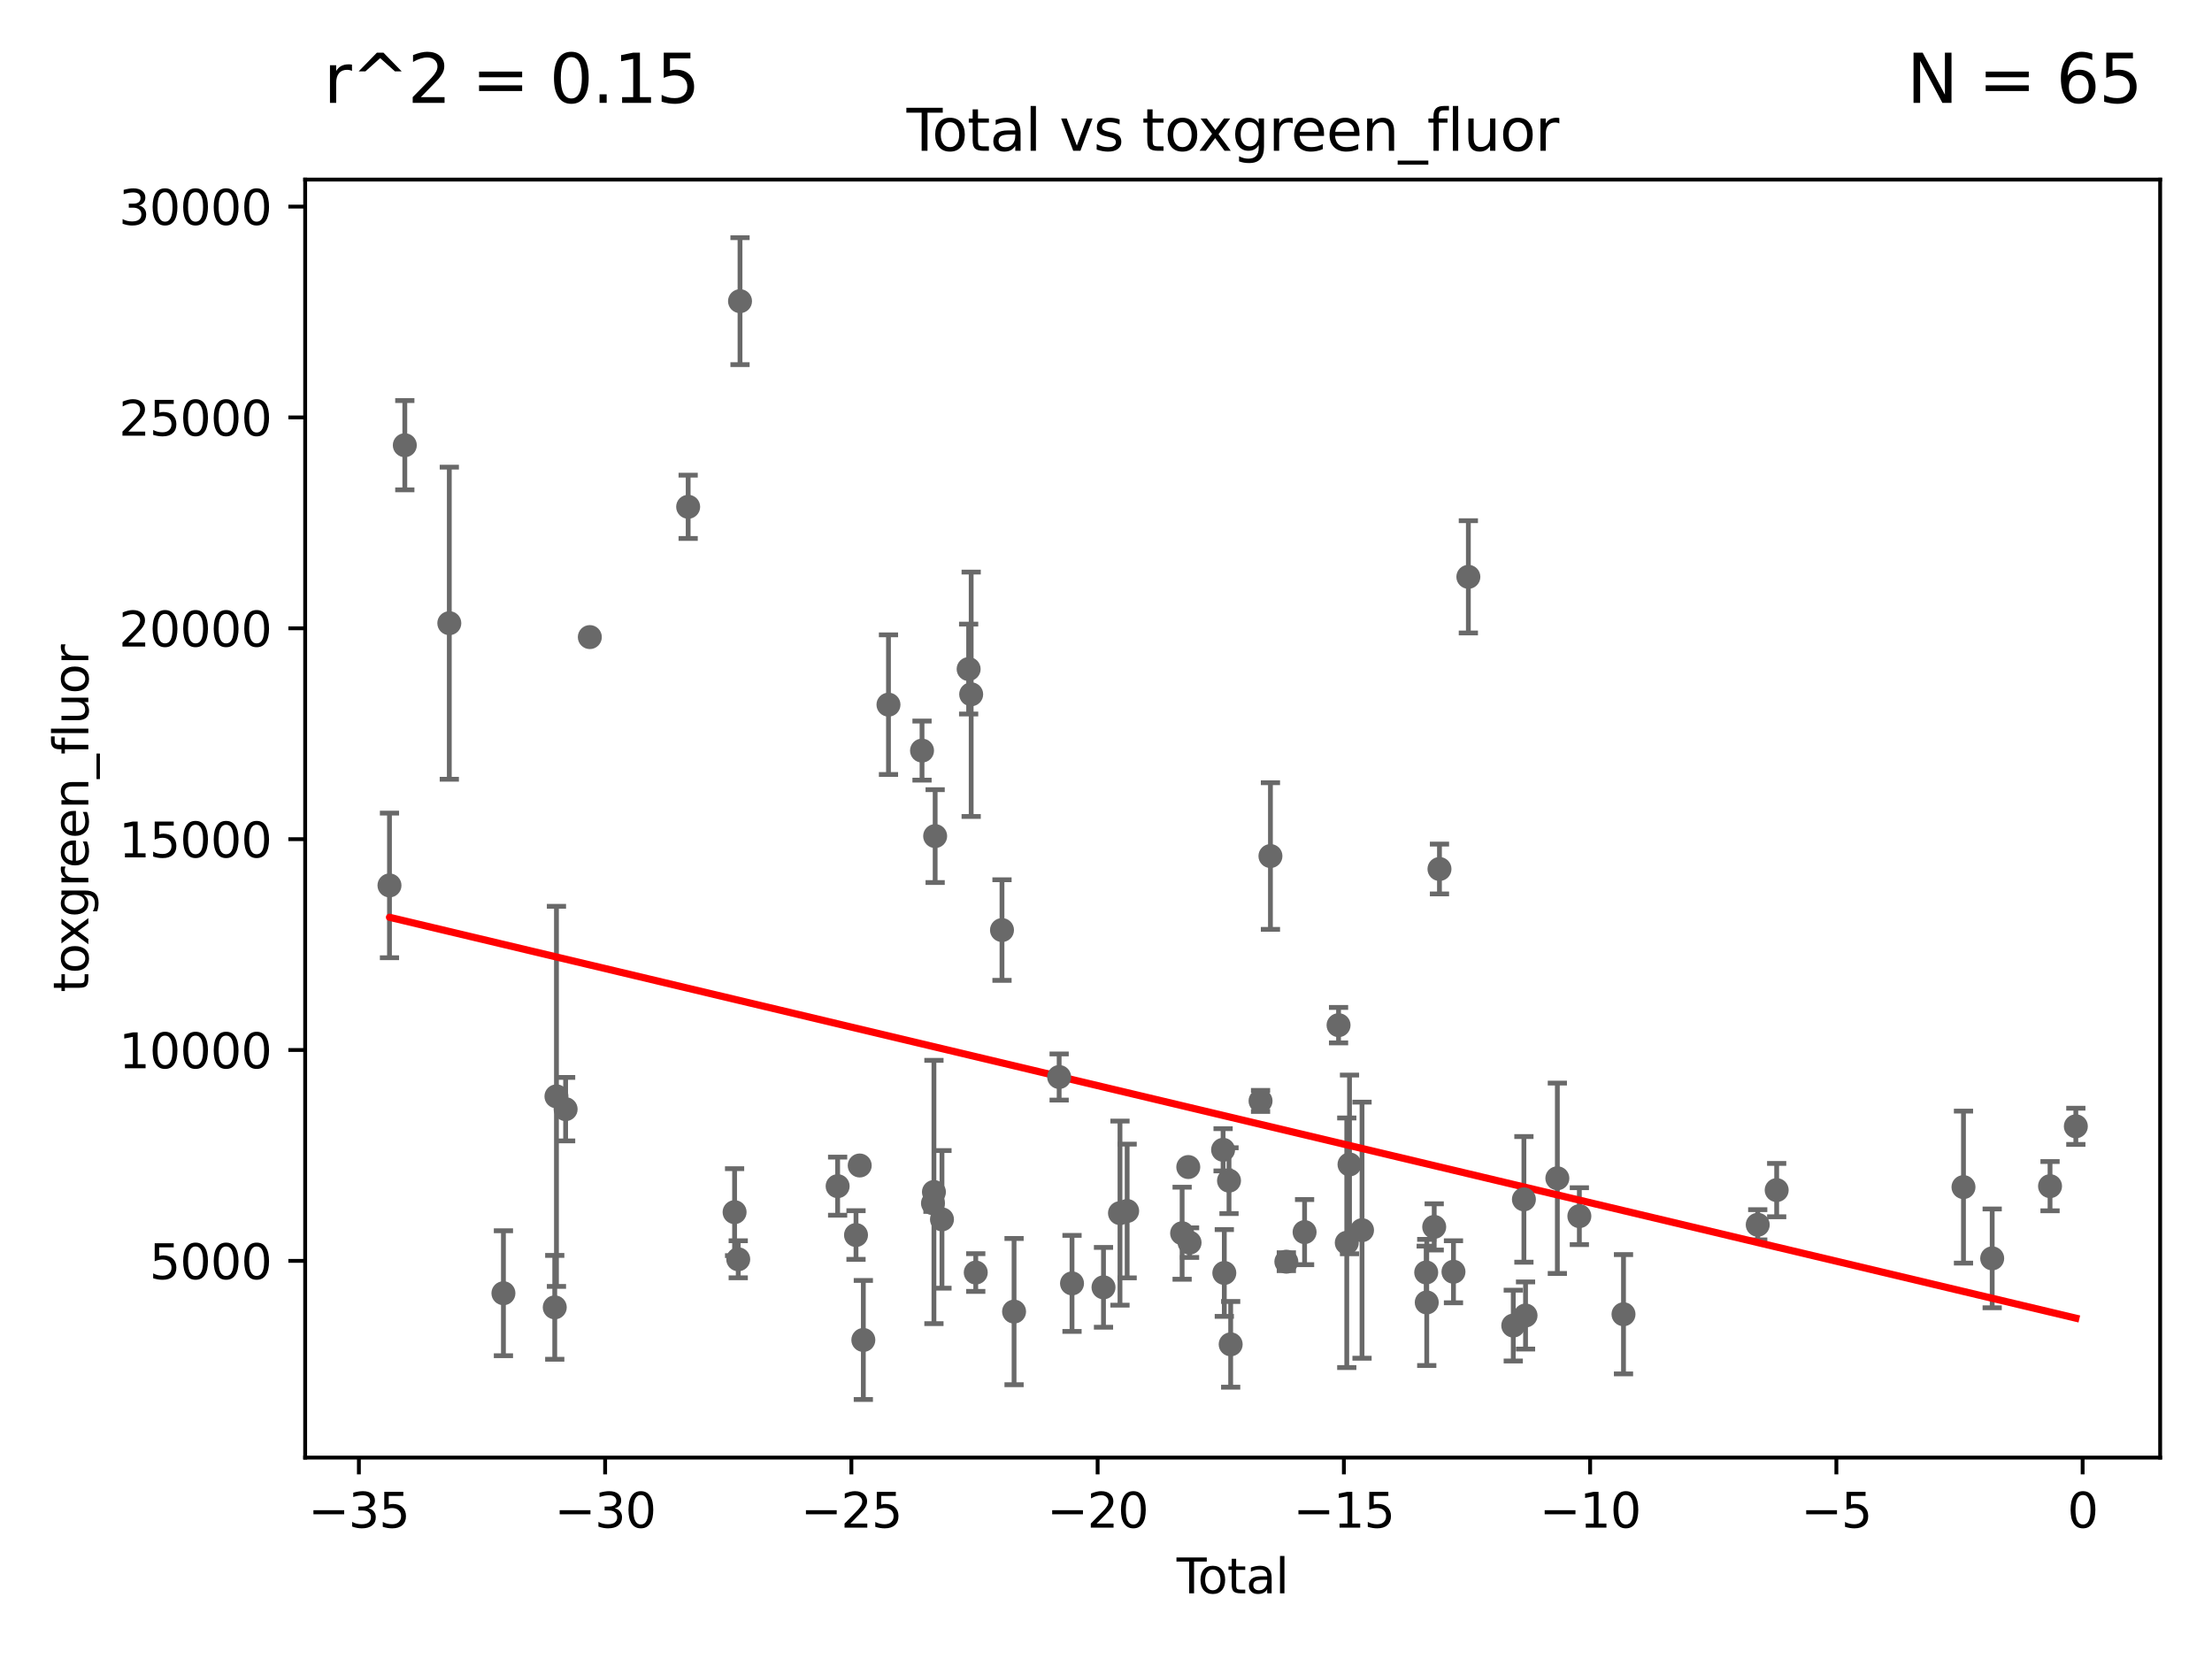 <?xml version="1.0" encoding="utf-8" standalone="no"?>
<!DOCTYPE svg PUBLIC "-//W3C//DTD SVG 1.1//EN"
  "http://www.w3.org/Graphics/SVG/1.1/DTD/svg11.dtd">
<svg xmlns:xlink="http://www.w3.org/1999/xlink" width="460.8pt" height="345.6pt" viewBox="0 0 460.8 345.6" xmlns="http://www.w3.org/2000/svg" version="1.1">
 <defs>
  <style type="text/css">*{stroke-linejoin: round; stroke-linecap: butt}</style>
 </defs>
 <g id="figure_1">
  <g id="patch_1">
   <path d="M 0 345.6 
L 460.8 345.6 
L 460.8 0 
L 0 0 
z
" style="fill: #ffffff"/>
  </g>
  <g id="axes_1">
   <g id="patch_2">
    <path d="M 63.571 303.64 
L 450 303.64 
L 450 37.411 
L 63.571 37.411 
z
" style="fill: #ffffff"/>
   </g>
   <g id="PathCollection_1">
    <defs>
     <path id="m28a365e956" d="M 0 1.118 
C 0.297 1.118 0.581 1 0.791 0.791 
C 1 0.581 1.118 0.297 1.118 0 
C 1.118 -0.297 1 -0.581 0.791 -0.791 
C 0.581 -1 0.297 -1.118 0 -1.118 
C -0.297 -1.118 -0.581 -1 -0.791 -0.791 
C -1 -0.581 -1.118 -0.297 -1.118 0 
C -1.118 0.297 -1 0.581 -0.791 0.791 
C -0.581 1 -0.297 1.118 0 1.118 
z
" style="stroke: #696969"/>
    </defs>
    <g clip-path="url(#p4dbc4bf6c1)">
     <use xlink:href="#m28a365e956" x="432.435" y="234.631" style="fill: #696969; stroke: #696969"/>
     <use xlink:href="#m28a365e956" x="117.831" y="231.057" style="fill: #696969; stroke: #696969"/>
     <use xlink:href="#m28a365e956" x="122.872" y="132.718" style="fill: #696969; stroke: #696969"/>
     <use xlink:href="#m28a365e956" x="255.047" y="265.183" style="fill: #696969; stroke: #696969"/>
     <use xlink:href="#m28a365e956" x="254.793" y="239.525" style="fill: #696969; stroke: #696969"/>
     <use xlink:href="#m28a365e956" x="247.809" y="258.864" style="fill: #696969; stroke: #696969"/>
     <use xlink:href="#m28a365e956" x="247.54" y="243.116" style="fill: #696969; stroke: #696969"/>
     <use xlink:href="#m28a365e956" x="246.258" y="256.903" style="fill: #696969; stroke: #696969"/>
     <use xlink:href="#m28a365e956" x="234.807" y="252.273" style="fill: #696969; stroke: #696969"/>
     <use xlink:href="#m28a365e956" x="233.313" y="252.716" style="fill: #696969; stroke: #696969"/>
     <use xlink:href="#m28a365e956" x="229.879" y="268.174" style="fill: #696969; stroke: #696969"/>
     <use xlink:href="#m28a365e956" x="223.321" y="267.355" style="fill: #696969; stroke: #696969"/>
     <use xlink:href="#m28a365e956" x="143.356" y="105.576" style="fill: #696969; stroke: #696969"/>
     <use xlink:href="#m28a365e956" x="220.642" y="224.362" style="fill: #696969; stroke: #696969"/>
     <use xlink:href="#m28a365e956" x="211.249" y="273.229" style="fill: #696969; stroke: #696969"/>
     <use xlink:href="#m28a365e956" x="115.565" y="272.344" style="fill: #696969; stroke: #696969"/>
     <use xlink:href="#m28a365e956" x="153.029" y="252.514" style="fill: #696969; stroke: #696969"/>
     <use xlink:href="#m28a365e956" x="154.159" y="62.736" style="fill: #696969; stroke: #696969"/>
     <use xlink:href="#m28a365e956" x="208.734" y="193.749" style="fill: #696969; stroke: #696969"/>
     <use xlink:href="#m28a365e956" x="203.268" y="265.092" style="fill: #696969; stroke: #696969"/>
     <use xlink:href="#m28a365e956" x="202.313" y="144.633" style="fill: #696969; stroke: #696969"/>
     <use xlink:href="#m28a365e956" x="201.786" y="139.378" style="fill: #696969; stroke: #696969"/>
     <use xlink:href="#m28a365e956" x="196.23" y="254.017" style="fill: #696969; stroke: #696969"/>
     <use xlink:href="#m28a365e956" x="194.81" y="174.173" style="fill: #696969; stroke: #696969"/>
     <use xlink:href="#m28a365e956" x="194.556" y="248.313" style="fill: #696969; stroke: #696969"/>
     <use xlink:href="#m28a365e956" x="194.355" y="250.659" style="fill: #696969; stroke: #696969"/>
     <use xlink:href="#m28a365e956" x="192.076" y="156.362" style="fill: #696969; stroke: #696969"/>
     <use xlink:href="#m28a365e956" x="174.494" y="247.101" style="fill: #696969; stroke: #696969"/>
     <use xlink:href="#m28a365e956" x="178.322" y="257.282" style="fill: #696969; stroke: #696969"/>
     <use xlink:href="#m28a365e956" x="179.094" y="242.794" style="fill: #696969; stroke: #696969"/>
     <use xlink:href="#m28a365e956" x="179.849" y="279.141" style="fill: #696969; stroke: #696969"/>
     <use xlink:href="#m28a365e956" x="153.787" y="262.332" style="fill: #696969; stroke: #696969"/>
     <use xlink:href="#m28a365e956" x="256.026" y="245.953" style="fill: #696969; stroke: #696969"/>
     <use xlink:href="#m28a365e956" x="115.919" y="228.391" style="fill: #696969; stroke: #696969"/>
     <use xlink:href="#m28a365e956" x="262.596" y="229.342" style="fill: #696969; stroke: #696969"/>
     <use xlink:href="#m28a365e956" x="298.772" y="255.588" style="fill: #696969; stroke: #696969"/>
     <use xlink:href="#m28a365e956" x="299.868" y="181.028" style="fill: #696969; stroke: #696969"/>
     <use xlink:href="#m28a365e956" x="302.786" y="264.932" style="fill: #696969; stroke: #696969"/>
     <use xlink:href="#m28a365e956" x="305.886" y="120.165" style="fill: #696969; stroke: #696969"/>
     <use xlink:href="#m28a365e956" x="315.241" y="276.143" style="fill: #696969; stroke: #696969"/>
     <use xlink:href="#m28a365e956" x="317.459" y="249.85" style="fill: #696969; stroke: #696969"/>
     <use xlink:href="#m28a365e956" x="317.799" y="274.045" style="fill: #696969; stroke: #696969"/>
     <use xlink:href="#m28a365e956" x="324.424" y="245.455" style="fill: #696969; stroke: #696969"/>
     <use xlink:href="#m28a365e956" x="329.01" y="253.346" style="fill: #696969; stroke: #696969"/>
     <use xlink:href="#m28a365e956" x="338.205" y="273.781" style="fill: #696969; stroke: #696969"/>
     <use xlink:href="#m28a365e956" x="366.167" y="255.141" style="fill: #696969; stroke: #696969"/>
     <use xlink:href="#m28a365e956" x="370.114" y="247.918" style="fill: #696969; stroke: #696969"/>
     <use xlink:href="#m28a365e956" x="409.03" y="247.296" style="fill: #696969; stroke: #696969"/>
     <use xlink:href="#m28a365e956" x="415.01" y="262.14" style="fill: #696969; stroke: #696969"/>
     <use xlink:href="#m28a365e956" x="427.061" y="247.099" style="fill: #696969; stroke: #696969"/>
     <use xlink:href="#m28a365e956" x="297.219" y="271.32" style="fill: #696969; stroke: #696969"/>
     <use xlink:href="#m28a365e956" x="256.371" y="280.048" style="fill: #696969; stroke: #696969"/>
     <use xlink:href="#m28a365e956" x="185.087" y="146.793" style="fill: #696969; stroke: #696969"/>
     <use xlink:href="#m28a365e956" x="283.735" y="256.269" style="fill: #696969; stroke: #696969"/>
     <use xlink:href="#m28a365e956" x="281.128" y="242.573" style="fill: #696969; stroke: #696969"/>
     <use xlink:href="#m28a365e956" x="81.136" y="184.448" style="fill: #696969; stroke: #696969"/>
     <use xlink:href="#m28a365e956" x="84.33" y="92.748" style="fill: #696969; stroke: #696969"/>
     <use xlink:href="#m28a365e956" x="280.558" y="258.89" style="fill: #696969; stroke: #696969"/>
     <use xlink:href="#m28a365e956" x="93.6" y="129.82" style="fill: #696969; stroke: #696969"/>
     <use xlink:href="#m28a365e956" x="278.845" y="213.561" style="fill: #696969; stroke: #696969"/>
     <use xlink:href="#m28a365e956" x="297.106" y="265.077" style="fill: #696969; stroke: #696969"/>
     <use xlink:href="#m28a365e956" x="264.656" y="178.33" style="fill: #696969; stroke: #696969"/>
     <use xlink:href="#m28a365e956" x="271.769" y="256.672" style="fill: #696969; stroke: #696969"/>
     <use xlink:href="#m28a365e956" x="267.97" y="262.832" style="fill: #696969; stroke: #696969"/>
     <use xlink:href="#m28a365e956" x="104.874" y="269.404" style="fill: #696969; stroke: #696969"/>
    </g>
   </g>
   <g id="matplotlib.axis_1">
    <g id="xtick_1">
     <g id="line2d_1">
      <defs>
       <path id="md55596509a" d="M 0 0 
L 0 3.5 
" style="stroke: #000000; stroke-width: 0.8"/>
      </defs>
      <g>
       <use xlink:href="#md55596509a" x="74.761" y="303.64" style="stroke: #000000; stroke-width: 0.8"/>
      </g>
     </g>
     <g id="text_1">
      <!-- −35 -->
      <g transform="translate(64.208 318.238)scale(0.1 -0.1)">
       <defs>
        <path id="DejaVuSans-2212" d="M 678 2272 
L 4684 2272 
L 4684 1741 
L 678 1741 
L 678 2272 
z
" transform="scale(0.016)"/>
        <path id="DejaVuSans-33" d="M 2597 2516 
Q 3050 2419 3304 2112 
Q 3559 1806 3559 1356 
Q 3559 666 3084 287 
Q 2609 -91 1734 -91 
Q 1441 -91 1130 -33 
Q 819 25 488 141 
L 488 750 
Q 750 597 1062 519 
Q 1375 441 1716 441 
Q 2309 441 2620 675 
Q 2931 909 2931 1356 
Q 2931 1769 2642 2001 
Q 2353 2234 1838 2234 
L 1294 2234 
L 1294 2753 
L 1863 2753 
Q 2328 2753 2575 2939 
Q 2822 3125 2822 3475 
Q 2822 3834 2567 4026 
Q 2313 4219 1838 4219 
Q 1578 4219 1281 4162 
Q 984 4106 628 3988 
L 628 4550 
Q 988 4650 1302 4700 
Q 1616 4750 1894 4750 
Q 2613 4750 3031 4423 
Q 3450 4097 3450 3541 
Q 3450 3153 3228 2886 
Q 3006 2619 2597 2516 
z
" transform="scale(0.016)"/>
        <path id="DejaVuSans-35" d="M 691 4666 
L 3169 4666 
L 3169 4134 
L 1269 4134 
L 1269 2991 
Q 1406 3038 1543 3061 
Q 1681 3084 1819 3084 
Q 2600 3084 3056 2656 
Q 3513 2228 3513 1497 
Q 3513 744 3044 326 
Q 2575 -91 1722 -91 
Q 1428 -91 1123 -41 
Q 819 9 494 109 
L 494 744 
Q 775 591 1075 516 
Q 1375 441 1709 441 
Q 2250 441 2565 725 
Q 2881 1009 2881 1497 
Q 2881 1984 2565 2268 
Q 2250 2553 1709 2553 
Q 1456 2553 1204 2497 
Q 953 2441 691 2322 
L 691 4666 
z
" transform="scale(0.016)"/>
       </defs>
       <use xlink:href="#DejaVuSans-2212"/>
       <use xlink:href="#DejaVuSans-33" x="83.789"/>
       <use xlink:href="#DejaVuSans-35" x="147.412"/>
      </g>
     </g>
    </g>
    <g id="xtick_2">
     <g id="line2d_2">
      <g>
       <use xlink:href="#md55596509a" x="126.059" y="303.64" style="stroke: #000000; stroke-width: 0.8"/>
      </g>
     </g>
     <g id="text_2">
      <!-- −30 -->
      <g transform="translate(115.507 318.238)scale(0.1 -0.1)">
       <defs>
        <path id="DejaVuSans-30" d="M 2034 4250 
Q 1547 4250 1301 3770 
Q 1056 3291 1056 2328 
Q 1056 1369 1301 889 
Q 1547 409 2034 409 
Q 2525 409 2770 889 
Q 3016 1369 3016 2328 
Q 3016 3291 2770 3770 
Q 2525 4250 2034 4250 
z
M 2034 4750 
Q 2819 4750 3233 4129 
Q 3647 3509 3647 2328 
Q 3647 1150 3233 529 
Q 2819 -91 2034 -91 
Q 1250 -91 836 529 
Q 422 1150 422 2328 
Q 422 3509 836 4129 
Q 1250 4750 2034 4750 
z
" transform="scale(0.016)"/>
       </defs>
       <use xlink:href="#DejaVuSans-2212"/>
       <use xlink:href="#DejaVuSans-33" x="83.789"/>
       <use xlink:href="#DejaVuSans-30" x="147.412"/>
      </g>
     </g>
    </g>
    <g id="xtick_3">
     <g id="line2d_3">
      <g>
       <use xlink:href="#md55596509a" x="177.358" y="303.64" style="stroke: #000000; stroke-width: 0.8"/>
      </g>
     </g>
     <g id="text_3">
      <!-- −25 -->
      <g transform="translate(166.806 318.238)scale(0.1 -0.1)">
       <defs>
        <path id="DejaVuSans-32" d="M 1228 531 
L 3431 531 
L 3431 0 
L 469 0 
L 469 531 
Q 828 903 1448 1529 
Q 2069 2156 2228 2338 
Q 2531 2678 2651 2914 
Q 2772 3150 2772 3378 
Q 2772 3750 2511 3984 
Q 2250 4219 1831 4219 
Q 1534 4219 1204 4116 
Q 875 4013 500 3803 
L 500 4441 
Q 881 4594 1212 4672 
Q 1544 4750 1819 4750 
Q 2544 4750 2975 4387 
Q 3406 4025 3406 3419 
Q 3406 3131 3298 2873 
Q 3191 2616 2906 2266 
Q 2828 2175 2409 1742 
Q 1991 1309 1228 531 
z
" transform="scale(0.016)"/>
       </defs>
       <use xlink:href="#DejaVuSans-2212"/>
       <use xlink:href="#DejaVuSans-32" x="83.789"/>
       <use xlink:href="#DejaVuSans-35" x="147.412"/>
      </g>
     </g>
    </g>
    <g id="xtick_4">
     <g id="line2d_4">
      <g>
       <use xlink:href="#md55596509a" x="228.656" y="303.64" style="stroke: #000000; stroke-width: 0.8"/>
      </g>
     </g>
     <g id="text_4">
      <!-- −20 -->
      <g transform="translate(218.104 318.238)scale(0.1 -0.1)">
       <use xlink:href="#DejaVuSans-2212"/>
       <use xlink:href="#DejaVuSans-32" x="83.789"/>
       <use xlink:href="#DejaVuSans-30" x="147.412"/>
      </g>
     </g>
    </g>
    <g id="xtick_5">
     <g id="line2d_5">
      <g>
       <use xlink:href="#md55596509a" x="279.955" y="303.64" style="stroke: #000000; stroke-width: 0.8"/>
      </g>
     </g>
     <g id="text_5">
      <!-- −15 -->
      <g transform="translate(269.403 318.238)scale(0.1 -0.1)">
       <defs>
        <path id="DejaVuSans-31" d="M 794 531 
L 1825 531 
L 1825 4091 
L 703 3866 
L 703 4441 
L 1819 4666 
L 2450 4666 
L 2450 531 
L 3481 531 
L 3481 0 
L 794 0 
L 794 531 
z
" transform="scale(0.016)"/>
       </defs>
       <use xlink:href="#DejaVuSans-2212"/>
       <use xlink:href="#DejaVuSans-31" x="83.789"/>
       <use xlink:href="#DejaVuSans-35" x="147.412"/>
      </g>
     </g>
    </g>
    <g id="xtick_6">
     <g id="line2d_6">
      <g>
       <use xlink:href="#md55596509a" x="331.253" y="303.64" style="stroke: #000000; stroke-width: 0.8"/>
      </g>
     </g>
     <g id="text_6">
      <!-- −10 -->
      <g transform="translate(320.701 318.238)scale(0.1 -0.1)">
       <use xlink:href="#DejaVuSans-2212"/>
       <use xlink:href="#DejaVuSans-31" x="83.789"/>
       <use xlink:href="#DejaVuSans-30" x="147.412"/>
      </g>
     </g>
    </g>
    <g id="xtick_7">
     <g id="line2d_7">
      <g>
       <use xlink:href="#md55596509a" x="382.552" y="303.64" style="stroke: #000000; stroke-width: 0.8"/>
      </g>
     </g>
     <g id="text_7">
      <!-- −5 -->
      <g transform="translate(375.181 318.238)scale(0.1 -0.1)">
       <use xlink:href="#DejaVuSans-2212"/>
       <use xlink:href="#DejaVuSans-35" x="83.789"/>
      </g>
     </g>
    </g>
    <g id="xtick_8">
     <g id="line2d_8">
      <g>
       <use xlink:href="#md55596509a" x="433.851" y="303.64" style="stroke: #000000; stroke-width: 0.8"/>
      </g>
     </g>
     <g id="text_8">
      <!-- 0 -->
      <g transform="translate(430.669 318.238)scale(0.1 -0.1)">
       <use xlink:href="#DejaVuSans-30"/>
      </g>
     </g>
    </g>
    <g id="text_9">
     <!-- Total -->
     <g transform="translate(245.109 331.917)scale(0.1 -0.1)">
      <defs>
       <path id="DejaVuSans-54" d="M -19 4666 
L 3928 4666 
L 3928 4134 
L 2272 4134 
L 2272 0 
L 1638 0 
L 1638 4134 
L -19 4134 
L -19 4666 
z
" transform="scale(0.016)"/>
       <path id="DejaVuSans-6f" d="M 1959 3097 
Q 1497 3097 1228 2736 
Q 959 2375 959 1747 
Q 959 1119 1226 758 
Q 1494 397 1959 397 
Q 2419 397 2687 759 
Q 2956 1122 2956 1747 
Q 2956 2369 2687 2733 
Q 2419 3097 1959 3097 
z
M 1959 3584 
Q 2709 3584 3137 3096 
Q 3566 2609 3566 1747 
Q 3566 888 3137 398 
Q 2709 -91 1959 -91 
Q 1206 -91 779 398 
Q 353 888 353 1747 
Q 353 2609 779 3096 
Q 1206 3584 1959 3584 
z
" transform="scale(0.016)"/>
       <path id="DejaVuSans-74" d="M 1172 4494 
L 1172 3500 
L 2356 3500 
L 2356 3053 
L 1172 3053 
L 1172 1153 
Q 1172 725 1289 603 
Q 1406 481 1766 481 
L 2356 481 
L 2356 0 
L 1766 0 
Q 1100 0 847 248 
Q 594 497 594 1153 
L 594 3053 
L 172 3053 
L 172 3500 
L 594 3500 
L 594 4494 
L 1172 4494 
z
" transform="scale(0.016)"/>
       <path id="DejaVuSans-61" d="M 2194 1759 
Q 1497 1759 1228 1600 
Q 959 1441 959 1056 
Q 959 750 1161 570 
Q 1363 391 1709 391 
Q 2188 391 2477 730 
Q 2766 1069 2766 1631 
L 2766 1759 
L 2194 1759 
z
M 3341 1997 
L 3341 0 
L 2766 0 
L 2766 531 
Q 2569 213 2275 61 
Q 1981 -91 1556 -91 
Q 1019 -91 701 211 
Q 384 513 384 1019 
Q 384 1609 779 1909 
Q 1175 2209 1959 2209 
L 2766 2209 
L 2766 2266 
Q 2766 2663 2505 2880 
Q 2244 3097 1772 3097 
Q 1472 3097 1187 3025 
Q 903 2953 641 2809 
L 641 3341 
Q 956 3463 1253 3523 
Q 1550 3584 1831 3584 
Q 2591 3584 2966 3190 
Q 3341 2797 3341 1997 
z
" transform="scale(0.016)"/>
       <path id="DejaVuSans-6c" d="M 603 4863 
L 1178 4863 
L 1178 0 
L 603 0 
L 603 4863 
z
" transform="scale(0.016)"/>
      </defs>
      <use xlink:href="#DejaVuSans-54"/>
      <use xlink:href="#DejaVuSans-6f" x="44.084"/>
      <use xlink:href="#DejaVuSans-74" x="105.266"/>
      <use xlink:href="#DejaVuSans-61" x="144.475"/>
      <use xlink:href="#DejaVuSans-6c" x="205.754"/>
     </g>
    </g>
   </g>
   <g id="matplotlib.axis_2">
    <g id="ytick_1">
     <g id="line2d_9">
      <defs>
       <path id="m2ae1790c5b" d="M 0 0 
L -3.5 0 
" style="stroke: #000000; stroke-width: 0.8"/>
      </defs>
      <g>
       <use xlink:href="#m2ae1790c5b" x="63.571" y="262.661" style="stroke: #000000; stroke-width: 0.8"/>
      </g>
     </g>
     <g id="text_10">
      <!-- 5000 -->
      <g transform="translate(31.121 266.46)scale(0.1 -0.1)">
       <use xlink:href="#DejaVuSans-35"/>
       <use xlink:href="#DejaVuSans-30" x="63.623"/>
       <use xlink:href="#DejaVuSans-30" x="127.246"/>
       <use xlink:href="#DejaVuSans-30" x="190.869"/>
      </g>
     </g>
    </g>
    <g id="ytick_2">
     <g id="line2d_10">
      <g>
       <use xlink:href="#m2ae1790c5b" x="63.571" y="218.736" style="stroke: #000000; stroke-width: 0.8"/>
      </g>
     </g>
     <g id="text_11">
      <!-- 10000 -->
      <g transform="translate(24.759 222.535)scale(0.1 -0.1)">
       <use xlink:href="#DejaVuSans-31"/>
       <use xlink:href="#DejaVuSans-30" x="63.623"/>
       <use xlink:href="#DejaVuSans-30" x="127.246"/>
       <use xlink:href="#DejaVuSans-30" x="190.869"/>
       <use xlink:href="#DejaVuSans-30" x="254.492"/>
      </g>
     </g>
    </g>
    <g id="ytick_3">
     <g id="line2d_11">
      <g>
       <use xlink:href="#m2ae1790c5b" x="63.571" y="174.811" style="stroke: #000000; stroke-width: 0.8"/>
      </g>
     </g>
     <g id="text_12">
      <!-- 15000 -->
      <g transform="translate(24.759 178.61)scale(0.1 -0.1)">
       <use xlink:href="#DejaVuSans-31"/>
       <use xlink:href="#DejaVuSans-35" x="63.623"/>
       <use xlink:href="#DejaVuSans-30" x="127.246"/>
       <use xlink:href="#DejaVuSans-30" x="190.869"/>
       <use xlink:href="#DejaVuSans-30" x="254.492"/>
      </g>
     </g>
    </g>
    <g id="ytick_4">
     <g id="line2d_12">
      <g>
       <use xlink:href="#m2ae1790c5b" x="63.571" y="130.886" style="stroke: #000000; stroke-width: 0.8"/>
      </g>
     </g>
     <g id="text_13">
      <!-- 20000 -->
      <g transform="translate(24.759 134.685)scale(0.1 -0.1)">
       <use xlink:href="#DejaVuSans-32"/>
       <use xlink:href="#DejaVuSans-30" x="63.623"/>
       <use xlink:href="#DejaVuSans-30" x="127.246"/>
       <use xlink:href="#DejaVuSans-30" x="190.869"/>
       <use xlink:href="#DejaVuSans-30" x="254.492"/>
      </g>
     </g>
    </g>
    <g id="ytick_5">
     <g id="line2d_13">
      <g>
       <use xlink:href="#m2ae1790c5b" x="63.571" y="86.961" style="stroke: #000000; stroke-width: 0.8"/>
      </g>
     </g>
     <g id="text_14">
      <!-- 25000 -->
      <g transform="translate(24.759 90.76)scale(0.1 -0.1)">
       <use xlink:href="#DejaVuSans-32"/>
       <use xlink:href="#DejaVuSans-35" x="63.623"/>
       <use xlink:href="#DejaVuSans-30" x="127.246"/>
       <use xlink:href="#DejaVuSans-30" x="190.869"/>
       <use xlink:href="#DejaVuSans-30" x="254.492"/>
      </g>
     </g>
    </g>
    <g id="ytick_6">
     <g id="line2d_14">
      <g>
       <use xlink:href="#m2ae1790c5b" x="63.571" y="43.036" style="stroke: #000000; stroke-width: 0.8"/>
      </g>
     </g>
     <g id="text_15">
      <!-- 30000 -->
      <g transform="translate(24.759 46.835)scale(0.1 -0.1)">
       <use xlink:href="#DejaVuSans-33"/>
       <use xlink:href="#DejaVuSans-30" x="63.623"/>
       <use xlink:href="#DejaVuSans-30" x="127.246"/>
       <use xlink:href="#DejaVuSans-30" x="190.869"/>
       <use xlink:href="#DejaVuSans-30" x="254.492"/>
      </g>
     </g>
    </g>
    <g id="text_16">
     <!-- toxgreen_fluor -->
     <g transform="translate(18.401 206.72)rotate(-90)scale(0.1 -0.1)">
      <defs>
       <path id="DejaVuSans-78" d="M 3513 3500 
L 2247 1797 
L 3578 0 
L 2900 0 
L 1881 1375 
L 863 0 
L 184 0 
L 1544 1831 
L 300 3500 
L 978 3500 
L 1906 2253 
L 2834 3500 
L 3513 3500 
z
" transform="scale(0.016)"/>
       <path id="DejaVuSans-67" d="M 2906 1791 
Q 2906 2416 2648 2759 
Q 2391 3103 1925 3103 
Q 1463 3103 1205 2759 
Q 947 2416 947 1791 
Q 947 1169 1205 825 
Q 1463 481 1925 481 
Q 2391 481 2648 825 
Q 2906 1169 2906 1791 
z
M 3481 434 
Q 3481 -459 3084 -895 
Q 2688 -1331 1869 -1331 
Q 1566 -1331 1297 -1286 
Q 1028 -1241 775 -1147 
L 775 -588 
Q 1028 -725 1275 -790 
Q 1522 -856 1778 -856 
Q 2344 -856 2625 -561 
Q 2906 -266 2906 331 
L 2906 616 
Q 2728 306 2450 153 
Q 2172 0 1784 0 
Q 1141 0 747 490 
Q 353 981 353 1791 
Q 353 2603 747 3093 
Q 1141 3584 1784 3584 
Q 2172 3584 2450 3431 
Q 2728 3278 2906 2969 
L 2906 3500 
L 3481 3500 
L 3481 434 
z
" transform="scale(0.016)"/>
       <path id="DejaVuSans-72" d="M 2631 2963 
Q 2534 3019 2420 3045 
Q 2306 3072 2169 3072 
Q 1681 3072 1420 2755 
Q 1159 2438 1159 1844 
L 1159 0 
L 581 0 
L 581 3500 
L 1159 3500 
L 1159 2956 
Q 1341 3275 1631 3429 
Q 1922 3584 2338 3584 
Q 2397 3584 2469 3576 
Q 2541 3569 2628 3553 
L 2631 2963 
z
" transform="scale(0.016)"/>
       <path id="DejaVuSans-65" d="M 3597 1894 
L 3597 1613 
L 953 1613 
Q 991 1019 1311 708 
Q 1631 397 2203 397 
Q 2534 397 2845 478 
Q 3156 559 3463 722 
L 3463 178 
Q 3153 47 2828 -22 
Q 2503 -91 2169 -91 
Q 1331 -91 842 396 
Q 353 884 353 1716 
Q 353 2575 817 3079 
Q 1281 3584 2069 3584 
Q 2775 3584 3186 3129 
Q 3597 2675 3597 1894 
z
M 3022 2063 
Q 3016 2534 2758 2815 
Q 2500 3097 2075 3097 
Q 1594 3097 1305 2825 
Q 1016 2553 972 2059 
L 3022 2063 
z
" transform="scale(0.016)"/>
       <path id="DejaVuSans-6e" d="M 3513 2113 
L 3513 0 
L 2938 0 
L 2938 2094 
Q 2938 2591 2744 2837 
Q 2550 3084 2163 3084 
Q 1697 3084 1428 2787 
Q 1159 2491 1159 1978 
L 1159 0 
L 581 0 
L 581 3500 
L 1159 3500 
L 1159 2956 
Q 1366 3272 1645 3428 
Q 1925 3584 2291 3584 
Q 2894 3584 3203 3211 
Q 3513 2838 3513 2113 
z
" transform="scale(0.016)"/>
       <path id="DejaVuSans-5f" d="M 3263 -1063 
L 3263 -1509 
L -63 -1509 
L -63 -1063 
L 3263 -1063 
z
" transform="scale(0.016)"/>
       <path id="DejaVuSans-66" d="M 2375 4863 
L 2375 4384 
L 1825 4384 
Q 1516 4384 1395 4259 
Q 1275 4134 1275 3809 
L 1275 3500 
L 2222 3500 
L 2222 3053 
L 1275 3053 
L 1275 0 
L 697 0 
L 697 3053 
L 147 3053 
L 147 3500 
L 697 3500 
L 697 3744 
Q 697 4328 969 4595 
Q 1241 4863 1831 4863 
L 2375 4863 
z
" transform="scale(0.016)"/>
       <path id="DejaVuSans-75" d="M 544 1381 
L 544 3500 
L 1119 3500 
L 1119 1403 
Q 1119 906 1312 657 
Q 1506 409 1894 409 
Q 2359 409 2629 706 
Q 2900 1003 2900 1516 
L 2900 3500 
L 3475 3500 
L 3475 0 
L 2900 0 
L 2900 538 
Q 2691 219 2414 64 
Q 2138 -91 1772 -91 
Q 1169 -91 856 284 
Q 544 659 544 1381 
z
M 1991 3584 
L 1991 3584 
z
" transform="scale(0.016)"/>
      </defs>
      <use xlink:href="#DejaVuSans-74"/>
      <use xlink:href="#DejaVuSans-6f" x="39.209"/>
      <use xlink:href="#DejaVuSans-78" x="97.266"/>
      <use xlink:href="#DejaVuSans-67" x="156.445"/>
      <use xlink:href="#DejaVuSans-72" x="219.922"/>
      <use xlink:href="#DejaVuSans-65" x="258.785"/>
      <use xlink:href="#DejaVuSans-65" x="320.309"/>
      <use xlink:href="#DejaVuSans-6e" x="381.832"/>
      <use xlink:href="#DejaVuSans-5f" x="445.211"/>
      <use xlink:href="#DejaVuSans-66" x="495.211"/>
      <use xlink:href="#DejaVuSans-6c" x="530.416"/>
      <use xlink:href="#DejaVuSans-75" x="558.199"/>
      <use xlink:href="#DejaVuSans-6f" x="621.578"/>
      <use xlink:href="#DejaVuSans-72" x="682.76"/>
     </g>
    </g>
   </g>
   <g id="LineCollection_1">
    <path d="M 432.435 238.405 
L 432.435 230.857 
" clip-path="url(#p4dbc4bf6c1)" style="fill: none; stroke: #696969"/>
    <path d="M 117.831 237.665 
L 117.831 224.449 
" clip-path="url(#p4dbc4bf6c1)" style="fill: none; stroke: #696969"/>
    <path d="M 122.872 133.318 
L 122.872 132.118 
" clip-path="url(#p4dbc4bf6c1)" style="fill: none; stroke: #696969"/>
    <path d="M 255.047 274.222 
L 255.047 256.145 
" clip-path="url(#p4dbc4bf6c1)" style="fill: none; stroke: #696969"/>
    <path d="M 254.793 243.925 
L 254.793 235.126 
" clip-path="url(#p4dbc4bf6c1)" style="fill: none; stroke: #696969"/>
    <path d="M 247.809 261.95 
L 247.809 255.778 
" clip-path="url(#p4dbc4bf6c1)" style="fill: none; stroke: #696969"/>
    <path d="M 247.54 243.722 
L 247.54 242.51 
" clip-path="url(#p4dbc4bf6c1)" style="fill: none; stroke: #696969"/>
    <path d="M 246.258 266.488 
L 246.258 247.318 
" clip-path="url(#p4dbc4bf6c1)" style="fill: none; stroke: #696969"/>
    <path d="M 234.807 266.205 
L 234.807 238.34 
" clip-path="url(#p4dbc4bf6c1)" style="fill: none; stroke: #696969"/>
    <path d="M 233.313 271.892 
L 233.313 233.541 
" clip-path="url(#p4dbc4bf6c1)" style="fill: none; stroke: #696969"/>
    <path d="M 229.879 276.486 
L 229.879 259.861 
" clip-path="url(#p4dbc4bf6c1)" style="fill: none; stroke: #696969"/>
    <path d="M 223.321 277.355 
L 223.321 257.355 
" clip-path="url(#p4dbc4bf6c1)" style="fill: none; stroke: #696969"/>
    <path d="M 143.356 112.168 
L 143.356 98.984 
" clip-path="url(#p4dbc4bf6c1)" style="fill: none; stroke: #696969"/>
    <path d="M 220.642 229.166 
L 220.642 219.557 
" clip-path="url(#p4dbc4bf6c1)" style="fill: none; stroke: #696969"/>
    <path d="M 211.249 288.46 
L 211.249 257.997 
" clip-path="url(#p4dbc4bf6c1)" style="fill: none; stroke: #696969"/>
    <path d="M 115.565 283.162 
L 115.565 261.526 
" clip-path="url(#p4dbc4bf6c1)" style="fill: none; stroke: #696969"/>
    <path d="M 153.029 261.572 
L 153.029 243.456 
" clip-path="url(#p4dbc4bf6c1)" style="fill: none; stroke: #696969"/>
    <path d="M 154.159 75.96 
L 154.159 49.513 
" clip-path="url(#p4dbc4bf6c1)" style="fill: none; stroke: #696969"/>
    <path d="M 208.734 204.227 
L 208.734 183.271 
" clip-path="url(#p4dbc4bf6c1)" style="fill: none; stroke: #696969"/>
    <path d="M 203.268 269.019 
L 203.268 261.165 
" clip-path="url(#p4dbc4bf6c1)" style="fill: none; stroke: #696969"/>
    <path d="M 202.313 170.088 
L 202.313 119.178 
" clip-path="url(#p4dbc4bf6c1)" style="fill: none; stroke: #696969"/>
    <path d="M 201.786 148.739 
L 201.786 130.017 
" clip-path="url(#p4dbc4bf6c1)" style="fill: none; stroke: #696969"/>
    <path d="M 196.23 268.352 
L 196.23 239.682 
" clip-path="url(#p4dbc4bf6c1)" style="fill: none; stroke: #696969"/>
    <path d="M 194.81 183.845 
L 194.81 164.502 
" clip-path="url(#p4dbc4bf6c1)" style="fill: none; stroke: #696969"/>
    <path d="M 194.556 275.736 
L 194.556 220.89 
" clip-path="url(#p4dbc4bf6c1)" style="fill: none; stroke: #696969"/>
    <path d="M 194.355 252.366 
L 194.355 248.952 
" clip-path="url(#p4dbc4bf6c1)" style="fill: none; stroke: #696969"/>
    <path d="M 192.076 162.516 
L 192.076 150.208 
" clip-path="url(#p4dbc4bf6c1)" style="fill: none; stroke: #696969"/>
    <path d="M 174.494 253.155 
L 174.494 241.048 
" clip-path="url(#p4dbc4bf6c1)" style="fill: none; stroke: #696969"/>
    <path d="M 178.322 262.351 
L 178.322 252.213 
" clip-path="url(#p4dbc4bf6c1)" style="fill: none; stroke: #696969"/>
    <path d="M 179.094 243.601 
L 179.094 241.987 
" clip-path="url(#p4dbc4bf6c1)" style="fill: none; stroke: #696969"/>
    <path d="M 179.849 291.539 
L 179.849 266.744 
" clip-path="url(#p4dbc4bf6c1)" style="fill: none; stroke: #696969"/>
    <path d="M 153.787 266.188 
L 153.787 258.476 
" clip-path="url(#p4dbc4bf6c1)" style="fill: none; stroke: #696969"/>
    <path d="M 256.026 252.809 
L 256.026 239.098 
" clip-path="url(#p4dbc4bf6c1)" style="fill: none; stroke: #696969"/>
    <path d="M 115.919 267.985 
L 115.919 188.797 
" clip-path="url(#p4dbc4bf6c1)" style="fill: none; stroke: #696969"/>
    <path d="M 262.596 231.529 
L 262.596 227.154 
" clip-path="url(#p4dbc4bf6c1)" style="fill: none; stroke: #696969"/>
    <path d="M 298.772 260.403 
L 298.772 250.774 
" clip-path="url(#p4dbc4bf6c1)" style="fill: none; stroke: #696969"/>
    <path d="M 299.868 186.215 
L 299.868 175.842 
" clip-path="url(#p4dbc4bf6c1)" style="fill: none; stroke: #696969"/>
    <path d="M 302.786 271.393 
L 302.786 258.471 
" clip-path="url(#p4dbc4bf6c1)" style="fill: none; stroke: #696969"/>
    <path d="M 305.886 131.854 
L 305.886 108.475 
" clip-path="url(#p4dbc4bf6c1)" style="fill: none; stroke: #696969"/>
    <path d="M 315.241 283.521 
L 315.241 268.765 
" clip-path="url(#p4dbc4bf6c1)" style="fill: none; stroke: #696969"/>
    <path d="M 317.459 262.937 
L 317.459 236.763 
" clip-path="url(#p4dbc4bf6c1)" style="fill: none; stroke: #696969"/>
    <path d="M 317.799 281.036 
L 317.799 267.053 
" clip-path="url(#p4dbc4bf6c1)" style="fill: none; stroke: #696969"/>
    <path d="M 324.424 265.284 
L 324.424 225.627 
" clip-path="url(#p4dbc4bf6c1)" style="fill: none; stroke: #696969"/>
    <path d="M 329.01 259.268 
L 329.01 247.423 
" clip-path="url(#p4dbc4bf6c1)" style="fill: none; stroke: #696969"/>
    <path d="M 338.205 286.208 
L 338.205 261.354 
" clip-path="url(#p4dbc4bf6c1)" style="fill: none; stroke: #696969"/>
    <path d="M 366.167 258.29 
L 366.167 251.992 
" clip-path="url(#p4dbc4bf6c1)" style="fill: none; stroke: #696969"/>
    <path d="M 370.114 253.476 
L 370.114 242.359 
" clip-path="url(#p4dbc4bf6c1)" style="fill: none; stroke: #696969"/>
    <path d="M 409.03 263.129 
L 409.03 231.462 
" clip-path="url(#p4dbc4bf6c1)" style="fill: none; stroke: #696969"/>
    <path d="M 415.01 272.427 
L 415.01 251.852 
" clip-path="url(#p4dbc4bf6c1)" style="fill: none; stroke: #696969"/>
    <path d="M 427.061 252.231 
L 427.061 241.967 
" clip-path="url(#p4dbc4bf6c1)" style="fill: none; stroke: #696969"/>
    <path d="M 297.219 284.458 
L 297.219 258.183 
" clip-path="url(#p4dbc4bf6c1)" style="fill: none; stroke: #696969"/>
    <path d="M 256.371 288.975 
L 256.371 271.122 
" clip-path="url(#p4dbc4bf6c1)" style="fill: none; stroke: #696969"/>
    <path d="M 185.087 161.339 
L 185.087 132.246 
" clip-path="url(#p4dbc4bf6c1)" style="fill: none; stroke: #696969"/>
    <path d="M 283.735 282.945 
L 283.735 229.593 
" clip-path="url(#p4dbc4bf6c1)" style="fill: none; stroke: #696969"/>
    <path d="M 281.128 261.186 
L 281.128 223.959 
" clip-path="url(#p4dbc4bf6c1)" style="fill: none; stroke: #696969"/>
    <path d="M 81.136 199.514 
L 81.136 169.382 
" clip-path="url(#p4dbc4bf6c1)" style="fill: none; stroke: #696969"/>
    <path d="M 84.33 102.048 
L 84.33 83.448 
" clip-path="url(#p4dbc4bf6c1)" style="fill: none; stroke: #696969"/>
    <path d="M 280.558 284.887 
L 280.558 232.893 
" clip-path="url(#p4dbc4bf6c1)" style="fill: none; stroke: #696969"/>
    <path d="M 93.6 162.327 
L 93.6 97.313 
" clip-path="url(#p4dbc4bf6c1)" style="fill: none; stroke: #696969"/>
    <path d="M 278.845 217.253 
L 278.845 209.868 
" clip-path="url(#p4dbc4bf6c1)" style="fill: none; stroke: #696969"/>
    <path d="M 297.106 270.566 
L 297.106 259.589 
" clip-path="url(#p4dbc4bf6c1)" style="fill: none; stroke: #696969"/>
    <path d="M 264.656 193.607 
L 264.656 163.052 
" clip-path="url(#p4dbc4bf6c1)" style="fill: none; stroke: #696969"/>
    <path d="M 271.769 263.456 
L 271.769 249.887 
" clip-path="url(#p4dbc4bf6c1)" style="fill: none; stroke: #696969"/>
    <path d="M 267.97 264.698 
L 267.97 260.966 
" clip-path="url(#p4dbc4bf6c1)" style="fill: none; stroke: #696969"/>
    <path d="M 104.874 282.418 
L 104.874 256.39 
" clip-path="url(#p4dbc4bf6c1)" style="fill: none; stroke: #696969"/>
   </g>
   <g id="line2d_15">
    <defs>
     <path id="m08be89876b" d="M 2 0 
L -2 -0 
" style="stroke: #696969"/>
    </defs>
    <g clip-path="url(#p4dbc4bf6c1)">
     <use xlink:href="#m08be89876b" x="432.435" y="238.405" style="fill: #696969; stroke: #696969"/>
     <use xlink:href="#m08be89876b" x="117.831" y="237.665" style="fill: #696969; stroke: #696969"/>
     <use xlink:href="#m08be89876b" x="122.872" y="133.318" style="fill: #696969; stroke: #696969"/>
     <use xlink:href="#m08be89876b" x="255.047" y="274.222" style="fill: #696969; stroke: #696969"/>
     <use xlink:href="#m08be89876b" x="254.793" y="243.925" style="fill: #696969; stroke: #696969"/>
     <use xlink:href="#m08be89876b" x="247.809" y="261.95" style="fill: #696969; stroke: #696969"/>
     <use xlink:href="#m08be89876b" x="247.54" y="243.722" style="fill: #696969; stroke: #696969"/>
     <use xlink:href="#m08be89876b" x="246.258" y="266.488" style="fill: #696969; stroke: #696969"/>
     <use xlink:href="#m08be89876b" x="234.807" y="266.205" style="fill: #696969; stroke: #696969"/>
     <use xlink:href="#m08be89876b" x="233.313" y="271.892" style="fill: #696969; stroke: #696969"/>
     <use xlink:href="#m08be89876b" x="229.879" y="276.486" style="fill: #696969; stroke: #696969"/>
     <use xlink:href="#m08be89876b" x="223.321" y="277.355" style="fill: #696969; stroke: #696969"/>
     <use xlink:href="#m08be89876b" x="143.356" y="112.168" style="fill: #696969; stroke: #696969"/>
     <use xlink:href="#m08be89876b" x="220.642" y="229.166" style="fill: #696969; stroke: #696969"/>
     <use xlink:href="#m08be89876b" x="211.249" y="288.46" style="fill: #696969; stroke: #696969"/>
     <use xlink:href="#m08be89876b" x="115.565" y="283.162" style="fill: #696969; stroke: #696969"/>
     <use xlink:href="#m08be89876b" x="153.029" y="261.572" style="fill: #696969; stroke: #696969"/>
     <use xlink:href="#m08be89876b" x="154.159" y="75.96" style="fill: #696969; stroke: #696969"/>
     <use xlink:href="#m08be89876b" x="208.734" y="204.227" style="fill: #696969; stroke: #696969"/>
     <use xlink:href="#m08be89876b" x="203.268" y="269.019" style="fill: #696969; stroke: #696969"/>
     <use xlink:href="#m08be89876b" x="202.313" y="170.088" style="fill: #696969; stroke: #696969"/>
     <use xlink:href="#m08be89876b" x="201.786" y="148.739" style="fill: #696969; stroke: #696969"/>
     <use xlink:href="#m08be89876b" x="196.23" y="268.352" style="fill: #696969; stroke: #696969"/>
     <use xlink:href="#m08be89876b" x="194.81" y="183.845" style="fill: #696969; stroke: #696969"/>
     <use xlink:href="#m08be89876b" x="194.556" y="275.736" style="fill: #696969; stroke: #696969"/>
     <use xlink:href="#m08be89876b" x="194.355" y="252.366" style="fill: #696969; stroke: #696969"/>
     <use xlink:href="#m08be89876b" x="192.076" y="162.516" style="fill: #696969; stroke: #696969"/>
     <use xlink:href="#m08be89876b" x="174.494" y="253.155" style="fill: #696969; stroke: #696969"/>
     <use xlink:href="#m08be89876b" x="178.322" y="262.351" style="fill: #696969; stroke: #696969"/>
     <use xlink:href="#m08be89876b" x="179.094" y="243.601" style="fill: #696969; stroke: #696969"/>
     <use xlink:href="#m08be89876b" x="179.849" y="291.539" style="fill: #696969; stroke: #696969"/>
     <use xlink:href="#m08be89876b" x="153.787" y="266.188" style="fill: #696969; stroke: #696969"/>
     <use xlink:href="#m08be89876b" x="256.026" y="252.809" style="fill: #696969; stroke: #696969"/>
     <use xlink:href="#m08be89876b" x="115.919" y="267.985" style="fill: #696969; stroke: #696969"/>
     <use xlink:href="#m08be89876b" x="262.596" y="231.529" style="fill: #696969; stroke: #696969"/>
     <use xlink:href="#m08be89876b" x="298.772" y="260.403" style="fill: #696969; stroke: #696969"/>
     <use xlink:href="#m08be89876b" x="299.868" y="186.215" style="fill: #696969; stroke: #696969"/>
     <use xlink:href="#m08be89876b" x="302.786" y="271.393" style="fill: #696969; stroke: #696969"/>
     <use xlink:href="#m08be89876b" x="305.886" y="131.854" style="fill: #696969; stroke: #696969"/>
     <use xlink:href="#m08be89876b" x="315.241" y="283.521" style="fill: #696969; stroke: #696969"/>
     <use xlink:href="#m08be89876b" x="317.459" y="262.937" style="fill: #696969; stroke: #696969"/>
     <use xlink:href="#m08be89876b" x="317.799" y="281.036" style="fill: #696969; stroke: #696969"/>
     <use xlink:href="#m08be89876b" x="324.424" y="265.284" style="fill: #696969; stroke: #696969"/>
     <use xlink:href="#m08be89876b" x="329.01" y="259.268" style="fill: #696969; stroke: #696969"/>
     <use xlink:href="#m08be89876b" x="338.205" y="286.208" style="fill: #696969; stroke: #696969"/>
     <use xlink:href="#m08be89876b" x="366.167" y="258.29" style="fill: #696969; stroke: #696969"/>
     <use xlink:href="#m08be89876b" x="370.114" y="253.476" style="fill: #696969; stroke: #696969"/>
     <use xlink:href="#m08be89876b" x="409.03" y="263.129" style="fill: #696969; stroke: #696969"/>
     <use xlink:href="#m08be89876b" x="415.01" y="272.427" style="fill: #696969; stroke: #696969"/>
     <use xlink:href="#m08be89876b" x="427.061" y="252.231" style="fill: #696969; stroke: #696969"/>
     <use xlink:href="#m08be89876b" x="297.219" y="284.458" style="fill: #696969; stroke: #696969"/>
     <use xlink:href="#m08be89876b" x="256.371" y="288.975" style="fill: #696969; stroke: #696969"/>
     <use xlink:href="#m08be89876b" x="185.087" y="161.339" style="fill: #696969; stroke: #696969"/>
     <use xlink:href="#m08be89876b" x="283.735" y="282.945" style="fill: #696969; stroke: #696969"/>
     <use xlink:href="#m08be89876b" x="281.128" y="261.186" style="fill: #696969; stroke: #696969"/>
     <use xlink:href="#m08be89876b" x="81.136" y="199.514" style="fill: #696969; stroke: #696969"/>
     <use xlink:href="#m08be89876b" x="84.33" y="102.048" style="fill: #696969; stroke: #696969"/>
     <use xlink:href="#m08be89876b" x="280.558" y="284.887" style="fill: #696969; stroke: #696969"/>
     <use xlink:href="#m08be89876b" x="93.6" y="162.327" style="fill: #696969; stroke: #696969"/>
     <use xlink:href="#m08be89876b" x="278.845" y="217.253" style="fill: #696969; stroke: #696969"/>
     <use xlink:href="#m08be89876b" x="297.106" y="270.566" style="fill: #696969; stroke: #696969"/>
     <use xlink:href="#m08be89876b" x="264.656" y="193.607" style="fill: #696969; stroke: #696969"/>
     <use xlink:href="#m08be89876b" x="271.769" y="263.456" style="fill: #696969; stroke: #696969"/>
     <use xlink:href="#m08be89876b" x="267.97" y="264.698" style="fill: #696969; stroke: #696969"/>
     <use xlink:href="#m08be89876b" x="104.874" y="282.418" style="fill: #696969; stroke: #696969"/>
    </g>
   </g>
   <g id="line2d_16">
    <g clip-path="url(#p4dbc4bf6c1)">
     <use xlink:href="#m08be89876b" x="432.435" y="230.857" style="fill: #696969; stroke: #696969"/>
     <use xlink:href="#m08be89876b" x="117.831" y="224.449" style="fill: #696969; stroke: #696969"/>
     <use xlink:href="#m08be89876b" x="122.872" y="132.118" style="fill: #696969; stroke: #696969"/>
     <use xlink:href="#m08be89876b" x="255.047" y="256.145" style="fill: #696969; stroke: #696969"/>
     <use xlink:href="#m08be89876b" x="254.793" y="235.126" style="fill: #696969; stroke: #696969"/>
     <use xlink:href="#m08be89876b" x="247.809" y="255.778" style="fill: #696969; stroke: #696969"/>
     <use xlink:href="#m08be89876b" x="247.54" y="242.51" style="fill: #696969; stroke: #696969"/>
     <use xlink:href="#m08be89876b" x="246.258" y="247.318" style="fill: #696969; stroke: #696969"/>
     <use xlink:href="#m08be89876b" x="234.807" y="238.34" style="fill: #696969; stroke: #696969"/>
     <use xlink:href="#m08be89876b" x="233.313" y="233.541" style="fill: #696969; stroke: #696969"/>
     <use xlink:href="#m08be89876b" x="229.879" y="259.861" style="fill: #696969; stroke: #696969"/>
     <use xlink:href="#m08be89876b" x="223.321" y="257.355" style="fill: #696969; stroke: #696969"/>
     <use xlink:href="#m08be89876b" x="143.356" y="98.984" style="fill: #696969; stroke: #696969"/>
     <use xlink:href="#m08be89876b" x="220.642" y="219.557" style="fill: #696969; stroke: #696969"/>
     <use xlink:href="#m08be89876b" x="211.249" y="257.997" style="fill: #696969; stroke: #696969"/>
     <use xlink:href="#m08be89876b" x="115.565" y="261.526" style="fill: #696969; stroke: #696969"/>
     <use xlink:href="#m08be89876b" x="153.029" y="243.456" style="fill: #696969; stroke: #696969"/>
     <use xlink:href="#m08be89876b" x="154.159" y="49.513" style="fill: #696969; stroke: #696969"/>
     <use xlink:href="#m08be89876b" x="208.734" y="183.271" style="fill: #696969; stroke: #696969"/>
     <use xlink:href="#m08be89876b" x="203.268" y="261.165" style="fill: #696969; stroke: #696969"/>
     <use xlink:href="#m08be89876b" x="202.313" y="119.178" style="fill: #696969; stroke: #696969"/>
     <use xlink:href="#m08be89876b" x="201.786" y="130.017" style="fill: #696969; stroke: #696969"/>
     <use xlink:href="#m08be89876b" x="196.23" y="239.682" style="fill: #696969; stroke: #696969"/>
     <use xlink:href="#m08be89876b" x="194.81" y="164.502" style="fill: #696969; stroke: #696969"/>
     <use xlink:href="#m08be89876b" x="194.556" y="220.89" style="fill: #696969; stroke: #696969"/>
     <use xlink:href="#m08be89876b" x="194.355" y="248.952" style="fill: #696969; stroke: #696969"/>
     <use xlink:href="#m08be89876b" x="192.076" y="150.208" style="fill: #696969; stroke: #696969"/>
     <use xlink:href="#m08be89876b" x="174.494" y="241.048" style="fill: #696969; stroke: #696969"/>
     <use xlink:href="#m08be89876b" x="178.322" y="252.213" style="fill: #696969; stroke: #696969"/>
     <use xlink:href="#m08be89876b" x="179.094" y="241.987" style="fill: #696969; stroke: #696969"/>
     <use xlink:href="#m08be89876b" x="179.849" y="266.744" style="fill: #696969; stroke: #696969"/>
     <use xlink:href="#m08be89876b" x="153.787" y="258.476" style="fill: #696969; stroke: #696969"/>
     <use xlink:href="#m08be89876b" x="256.026" y="239.098" style="fill: #696969; stroke: #696969"/>
     <use xlink:href="#m08be89876b" x="115.919" y="188.797" style="fill: #696969; stroke: #696969"/>
     <use xlink:href="#m08be89876b" x="262.596" y="227.154" style="fill: #696969; stroke: #696969"/>
     <use xlink:href="#m08be89876b" x="298.772" y="250.774" style="fill: #696969; stroke: #696969"/>
     <use xlink:href="#m08be89876b" x="299.868" y="175.842" style="fill: #696969; stroke: #696969"/>
     <use xlink:href="#m08be89876b" x="302.786" y="258.471" style="fill: #696969; stroke: #696969"/>
     <use xlink:href="#m08be89876b" x="305.886" y="108.475" style="fill: #696969; stroke: #696969"/>
     <use xlink:href="#m08be89876b" x="315.241" y="268.765" style="fill: #696969; stroke: #696969"/>
     <use xlink:href="#m08be89876b" x="317.459" y="236.763" style="fill: #696969; stroke: #696969"/>
     <use xlink:href="#m08be89876b" x="317.799" y="267.053" style="fill: #696969; stroke: #696969"/>
     <use xlink:href="#m08be89876b" x="324.424" y="225.627" style="fill: #696969; stroke: #696969"/>
     <use xlink:href="#m08be89876b" x="329.01" y="247.423" style="fill: #696969; stroke: #696969"/>
     <use xlink:href="#m08be89876b" x="338.205" y="261.354" style="fill: #696969; stroke: #696969"/>
     <use xlink:href="#m08be89876b" x="366.167" y="251.992" style="fill: #696969; stroke: #696969"/>
     <use xlink:href="#m08be89876b" x="370.114" y="242.359" style="fill: #696969; stroke: #696969"/>
     <use xlink:href="#m08be89876b" x="409.03" y="231.462" style="fill: #696969; stroke: #696969"/>
     <use xlink:href="#m08be89876b" x="415.01" y="251.852" style="fill: #696969; stroke: #696969"/>
     <use xlink:href="#m08be89876b" x="427.061" y="241.967" style="fill: #696969; stroke: #696969"/>
     <use xlink:href="#m08be89876b" x="297.219" y="258.183" style="fill: #696969; stroke: #696969"/>
     <use xlink:href="#m08be89876b" x="256.371" y="271.122" style="fill: #696969; stroke: #696969"/>
     <use xlink:href="#m08be89876b" x="185.087" y="132.246" style="fill: #696969; stroke: #696969"/>
     <use xlink:href="#m08be89876b" x="283.735" y="229.593" style="fill: #696969; stroke: #696969"/>
     <use xlink:href="#m08be89876b" x="281.128" y="223.959" style="fill: #696969; stroke: #696969"/>
     <use xlink:href="#m08be89876b" x="81.136" y="169.382" style="fill: #696969; stroke: #696969"/>
     <use xlink:href="#m08be89876b" x="84.33" y="83.448" style="fill: #696969; stroke: #696969"/>
     <use xlink:href="#m08be89876b" x="280.558" y="232.893" style="fill: #696969; stroke: #696969"/>
     <use xlink:href="#m08be89876b" x="93.6" y="97.313" style="fill: #696969; stroke: #696969"/>
     <use xlink:href="#m08be89876b" x="278.845" y="209.868" style="fill: #696969; stroke: #696969"/>
     <use xlink:href="#m08be89876b" x="297.106" y="259.589" style="fill: #696969; stroke: #696969"/>
     <use xlink:href="#m08be89876b" x="264.656" y="163.052" style="fill: #696969; stroke: #696969"/>
     <use xlink:href="#m08be89876b" x="271.769" y="249.887" style="fill: #696969; stroke: #696969"/>
     <use xlink:href="#m08be89876b" x="267.97" y="260.966" style="fill: #696969; stroke: #696969"/>
     <use xlink:href="#m08be89876b" x="104.874" y="256.39" style="fill: #696969; stroke: #696969"/>
    </g>
   </g>
   <g id="line2d_17">
    <path d="M 432.435 274.596 
L 117.831 199.81 
L 122.872 201.008 
L 255.047 232.428 
L 254.793 232.368 
L 247.809 230.708 
L 247.54 230.644 
L 246.258 230.339 
L 234.807 227.617 
L 233.313 227.262 
L 229.879 226.445 
L 223.321 224.886 
L 143.356 205.877 
L 220.642 224.249 
L 211.249 222.017 
L 115.565 199.271 
L 153.029 208.177 
L 154.159 208.445 
L 208.734 221.419 
L 203.268 220.119 
L 202.313 219.892 
L 201.786 219.767 
L 196.23 218.446 
L 194.81 218.109 
L 194.556 218.049 
L 194.355 218.001 
L 192.076 217.459 
L 174.494 213.28 
L 178.322 214.189 
L 179.094 214.373 
L 179.849 214.552 
L 153.787 208.357 
L 256.026 232.661 
L 115.919 199.355 
L 262.596 234.223 
L 298.772 242.822 
L 299.868 243.083 
L 302.786 243.777 
L 305.886 244.514 
L 315.241 246.737 
L 317.459 247.265 
L 317.799 247.345 
L 324.424 248.92 
L 329.01 250.01 
L 338.205 252.196 
L 366.167 258.843 
L 370.114 259.782 
L 409.03 269.033 
L 415.01 270.454 
L 427.061 273.319 
L 297.219 242.453 
L 256.371 232.743 
L 185.087 215.797 
L 283.735 239.248 
L 281.128 238.628 
L 81.136 191.087 
L 84.33 191.846 
L 280.558 238.493 
L 93.6 194.049 
L 278.845 238.085 
L 297.106 242.426 
L 264.656 234.712 
L 271.769 236.403 
L 267.97 235.5 
L 104.874 196.73 
" clip-path="url(#p4dbc4bf6c1)" style="fill: none; stroke: #ff0000; stroke-width: 1.5; stroke-linecap: square"/>
   </g>
   <g id="line2d_18">
    <defs>
     <path id="mc144c1480b" d="M 0 2 
C 0.53 2 1.039 1.789 1.414 1.414 
C 1.789 1.039 2 0.53 2 0 
C 2 -0.53 1.789 -1.039 1.414 -1.414 
C 1.039 -1.789 0.53 -2 0 -2 
C -0.53 -2 -1.039 -1.789 -1.414 -1.414 
C -1.789 -1.039 -2 -0.53 -2 0 
C -2 0.53 -1.789 1.039 -1.414 1.414 
C -1.039 1.789 -0.53 2 0 2 
z
" style="stroke: #696969"/>
    </defs>
    <g clip-path="url(#p4dbc4bf6c1)">
     <use xlink:href="#mc144c1480b" x="432.435" y="234.631" style="fill: #696969; stroke: #696969"/>
     <use xlink:href="#mc144c1480b" x="117.831" y="231.057" style="fill: #696969; stroke: #696969"/>
     <use xlink:href="#mc144c1480b" x="122.872" y="132.718" style="fill: #696969; stroke: #696969"/>
     <use xlink:href="#mc144c1480b" x="255.047" y="265.183" style="fill: #696969; stroke: #696969"/>
     <use xlink:href="#mc144c1480b" x="254.793" y="239.525" style="fill: #696969; stroke: #696969"/>
     <use xlink:href="#mc144c1480b" x="247.809" y="258.864" style="fill: #696969; stroke: #696969"/>
     <use xlink:href="#mc144c1480b" x="247.54" y="243.116" style="fill: #696969; stroke: #696969"/>
     <use xlink:href="#mc144c1480b" x="246.258" y="256.903" style="fill: #696969; stroke: #696969"/>
     <use xlink:href="#mc144c1480b" x="234.807" y="252.273" style="fill: #696969; stroke: #696969"/>
     <use xlink:href="#mc144c1480b" x="233.313" y="252.716" style="fill: #696969; stroke: #696969"/>
     <use xlink:href="#mc144c1480b" x="229.879" y="268.174" style="fill: #696969; stroke: #696969"/>
     <use xlink:href="#mc144c1480b" x="223.321" y="267.355" style="fill: #696969; stroke: #696969"/>
     <use xlink:href="#mc144c1480b" x="143.356" y="105.576" style="fill: #696969; stroke: #696969"/>
     <use xlink:href="#mc144c1480b" x="220.642" y="224.362" style="fill: #696969; stroke: #696969"/>
     <use xlink:href="#mc144c1480b" x="211.249" y="273.229" style="fill: #696969; stroke: #696969"/>
     <use xlink:href="#mc144c1480b" x="115.565" y="272.344" style="fill: #696969; stroke: #696969"/>
     <use xlink:href="#mc144c1480b" x="153.029" y="252.514" style="fill: #696969; stroke: #696969"/>
     <use xlink:href="#mc144c1480b" x="154.159" y="62.736" style="fill: #696969; stroke: #696969"/>
     <use xlink:href="#mc144c1480b" x="208.734" y="193.749" style="fill: #696969; stroke: #696969"/>
     <use xlink:href="#mc144c1480b" x="203.268" y="265.092" style="fill: #696969; stroke: #696969"/>
     <use xlink:href="#mc144c1480b" x="202.313" y="144.633" style="fill: #696969; stroke: #696969"/>
     <use xlink:href="#mc144c1480b" x="201.786" y="139.378" style="fill: #696969; stroke: #696969"/>
     <use xlink:href="#mc144c1480b" x="196.23" y="254.017" style="fill: #696969; stroke: #696969"/>
     <use xlink:href="#mc144c1480b" x="194.81" y="174.173" style="fill: #696969; stroke: #696969"/>
     <use xlink:href="#mc144c1480b" x="194.556" y="248.313" style="fill: #696969; stroke: #696969"/>
     <use xlink:href="#mc144c1480b" x="194.355" y="250.659" style="fill: #696969; stroke: #696969"/>
     <use xlink:href="#mc144c1480b" x="192.076" y="156.362" style="fill: #696969; stroke: #696969"/>
     <use xlink:href="#mc144c1480b" x="174.494" y="247.101" style="fill: #696969; stroke: #696969"/>
     <use xlink:href="#mc144c1480b" x="178.322" y="257.282" style="fill: #696969; stroke: #696969"/>
     <use xlink:href="#mc144c1480b" x="179.094" y="242.794" style="fill: #696969; stroke: #696969"/>
     <use xlink:href="#mc144c1480b" x="179.849" y="279.141" style="fill: #696969; stroke: #696969"/>
     <use xlink:href="#mc144c1480b" x="153.787" y="262.332" style="fill: #696969; stroke: #696969"/>
     <use xlink:href="#mc144c1480b" x="256.026" y="245.953" style="fill: #696969; stroke: #696969"/>
     <use xlink:href="#mc144c1480b" x="115.919" y="228.391" style="fill: #696969; stroke: #696969"/>
     <use xlink:href="#mc144c1480b" x="262.596" y="229.342" style="fill: #696969; stroke: #696969"/>
     <use xlink:href="#mc144c1480b" x="298.772" y="255.588" style="fill: #696969; stroke: #696969"/>
     <use xlink:href="#mc144c1480b" x="299.868" y="181.028" style="fill: #696969; stroke: #696969"/>
     <use xlink:href="#mc144c1480b" x="302.786" y="264.932" style="fill: #696969; stroke: #696969"/>
     <use xlink:href="#mc144c1480b" x="305.886" y="120.165" style="fill: #696969; stroke: #696969"/>
     <use xlink:href="#mc144c1480b" x="315.241" y="276.143" style="fill: #696969; stroke: #696969"/>
     <use xlink:href="#mc144c1480b" x="317.459" y="249.85" style="fill: #696969; stroke: #696969"/>
     <use xlink:href="#mc144c1480b" x="317.799" y="274.045" style="fill: #696969; stroke: #696969"/>
     <use xlink:href="#mc144c1480b" x="324.424" y="245.455" style="fill: #696969; stroke: #696969"/>
     <use xlink:href="#mc144c1480b" x="329.01" y="253.346" style="fill: #696969; stroke: #696969"/>
     <use xlink:href="#mc144c1480b" x="338.205" y="273.781" style="fill: #696969; stroke: #696969"/>
     <use xlink:href="#mc144c1480b" x="366.167" y="255.141" style="fill: #696969; stroke: #696969"/>
     <use xlink:href="#mc144c1480b" x="370.114" y="247.918" style="fill: #696969; stroke: #696969"/>
     <use xlink:href="#mc144c1480b" x="409.03" y="247.296" style="fill: #696969; stroke: #696969"/>
     <use xlink:href="#mc144c1480b" x="415.01" y="262.14" style="fill: #696969; stroke: #696969"/>
     <use xlink:href="#mc144c1480b" x="427.061" y="247.099" style="fill: #696969; stroke: #696969"/>
     <use xlink:href="#mc144c1480b" x="297.219" y="271.32" style="fill: #696969; stroke: #696969"/>
     <use xlink:href="#mc144c1480b" x="256.371" y="280.048" style="fill: #696969; stroke: #696969"/>
     <use xlink:href="#mc144c1480b" x="185.087" y="146.793" style="fill: #696969; stroke: #696969"/>
     <use xlink:href="#mc144c1480b" x="283.735" y="256.269" style="fill: #696969; stroke: #696969"/>
     <use xlink:href="#mc144c1480b" x="281.128" y="242.573" style="fill: #696969; stroke: #696969"/>
     <use xlink:href="#mc144c1480b" x="81.136" y="184.448" style="fill: #696969; stroke: #696969"/>
     <use xlink:href="#mc144c1480b" x="84.33" y="92.748" style="fill: #696969; stroke: #696969"/>
     <use xlink:href="#mc144c1480b" x="280.558" y="258.89" style="fill: #696969; stroke: #696969"/>
     <use xlink:href="#mc144c1480b" x="93.6" y="129.82" style="fill: #696969; stroke: #696969"/>
     <use xlink:href="#mc144c1480b" x="278.845" y="213.561" style="fill: #696969; stroke: #696969"/>
     <use xlink:href="#mc144c1480b" x="297.106" y="265.077" style="fill: #696969; stroke: #696969"/>
     <use xlink:href="#mc144c1480b" x="264.656" y="178.33" style="fill: #696969; stroke: #696969"/>
     <use xlink:href="#mc144c1480b" x="271.769" y="256.672" style="fill: #696969; stroke: #696969"/>
     <use xlink:href="#mc144c1480b" x="267.97" y="262.832" style="fill: #696969; stroke: #696969"/>
     <use xlink:href="#mc144c1480b" x="104.874" y="269.404" style="fill: #696969; stroke: #696969"/>
    </g>
   </g>
   <g id="patch_3">
    <path d="M 63.571 303.64 
L 63.571 37.411 
" style="fill: none; stroke: #000000; stroke-width: 0.8; stroke-linejoin: miter; stroke-linecap: square"/>
   </g>
   <g id="patch_4">
    <path d="M 450 303.64 
L 450 37.411 
" style="fill: none; stroke: #000000; stroke-width: 0.8; stroke-linejoin: miter; stroke-linecap: square"/>
   </g>
   <g id="patch_5">
    <path d="M 63.571 303.64 
L 450 303.64 
" style="fill: none; stroke: #000000; stroke-width: 0.8; stroke-linejoin: miter; stroke-linecap: square"/>
   </g>
   <g id="patch_6">
    <path d="M 63.571 37.411 
L 450 37.411 
" style="fill: none; stroke: #000000; stroke-width: 0.8; stroke-linejoin: miter; stroke-linecap: square"/>
   </g>
   <g id="text_17">
    <!-- N = 65 -->
    <g transform="translate(397.217 21.426)scale(0.14 -0.14)">
     <defs>
      <path id="DejaVuSans-4e" d="M 628 4666 
L 1478 4666 
L 3547 763 
L 3547 4666 
L 4159 4666 
L 4159 0 
L 3309 0 
L 1241 3903 
L 1241 0 
L 628 0 
L 628 4666 
z
" transform="scale(0.016)"/>
      <path id="DejaVuSans-20" transform="scale(0.016)"/>
      <path id="DejaVuSans-3d" d="M 678 2906 
L 4684 2906 
L 4684 2381 
L 678 2381 
L 678 2906 
z
M 678 1631 
L 4684 1631 
L 4684 1100 
L 678 1100 
L 678 1631 
z
" transform="scale(0.016)"/>
      <path id="DejaVuSans-36" d="M 2113 2584 
Q 1688 2584 1439 2293 
Q 1191 2003 1191 1497 
Q 1191 994 1439 701 
Q 1688 409 2113 409 
Q 2538 409 2786 701 
Q 3034 994 3034 1497 
Q 3034 2003 2786 2293 
Q 2538 2584 2113 2584 
z
M 3366 4563 
L 3366 3988 
Q 3128 4100 2886 4159 
Q 2644 4219 2406 4219 
Q 1781 4219 1451 3797 
Q 1122 3375 1075 2522 
Q 1259 2794 1537 2939 
Q 1816 3084 2150 3084 
Q 2853 3084 3261 2657 
Q 3669 2231 3669 1497 
Q 3669 778 3244 343 
Q 2819 -91 2113 -91 
Q 1303 -91 875 529 
Q 447 1150 447 2328 
Q 447 3434 972 4092 
Q 1497 4750 2381 4750 
Q 2619 4750 2861 4703 
Q 3103 4656 3366 4563 
z
" transform="scale(0.016)"/>
     </defs>
     <use xlink:href="#DejaVuSans-4e"/>
     <use xlink:href="#DejaVuSans-20" x="74.805"/>
     <use xlink:href="#DejaVuSans-3d" x="106.592"/>
     <use xlink:href="#DejaVuSans-20" x="190.381"/>
     <use xlink:href="#DejaVuSans-36" x="222.168"/>
     <use xlink:href="#DejaVuSans-35" x="285.791"/>
    </g>
   </g>
   <g id="text_18">
    <!-- r^2 = 0.15 -->
    <g transform="translate(67.436 21.426)scale(0.14 -0.14)">
     <defs>
      <path id="DejaVuSans-5e" d="M 2988 4666 
L 4684 2925 
L 4056 2925 
L 2681 4159 
L 1306 2925 
L 678 2925 
L 2375 4666 
L 2988 4666 
z
" transform="scale(0.016)"/>
      <path id="DejaVuSans-2e" d="M 684 794 
L 1344 794 
L 1344 0 
L 684 0 
L 684 794 
z
" transform="scale(0.016)"/>
     </defs>
     <use xlink:href="#DejaVuSans-72"/>
     <use xlink:href="#DejaVuSans-5e" x="41.113"/>
     <use xlink:href="#DejaVuSans-32" x="124.902"/>
     <use xlink:href="#DejaVuSans-20" x="188.525"/>
     <use xlink:href="#DejaVuSans-3d" x="220.312"/>
     <use xlink:href="#DejaVuSans-20" x="304.102"/>
     <use xlink:href="#DejaVuSans-30" x="335.889"/>
     <use xlink:href="#DejaVuSans-2e" x="399.512"/>
     <use xlink:href="#DejaVuSans-31" x="431.299"/>
     <use xlink:href="#DejaVuSans-35" x="494.922"/>
    </g>
   </g>
   <g id="text_19">
    <!-- Total vs toxgreen_fluor -->
    <g transform="translate(188.85 31.411)scale(0.12 -0.12)">
     <defs>
      <path id="DejaVuSans-76" d="M 191 3500 
L 800 3500 
L 1894 563 
L 2988 3500 
L 3597 3500 
L 2284 0 
L 1503 0 
L 191 3500 
z
" transform="scale(0.016)"/>
      <path id="DejaVuSans-73" d="M 2834 3397 
L 2834 2853 
Q 2591 2978 2328 3040 
Q 2066 3103 1784 3103 
Q 1356 3103 1142 2972 
Q 928 2841 928 2578 
Q 928 2378 1081 2264 
Q 1234 2150 1697 2047 
L 1894 2003 
Q 2506 1872 2764 1633 
Q 3022 1394 3022 966 
Q 3022 478 2636 193 
Q 2250 -91 1575 -91 
Q 1294 -91 989 -36 
Q 684 19 347 128 
L 347 722 
Q 666 556 975 473 
Q 1284 391 1588 391 
Q 1994 391 2212 530 
Q 2431 669 2431 922 
Q 2431 1156 2273 1281 
Q 2116 1406 1581 1522 
L 1381 1569 
Q 847 1681 609 1914 
Q 372 2147 372 2553 
Q 372 3047 722 3315 
Q 1072 3584 1716 3584 
Q 2034 3584 2315 3537 
Q 2597 3491 2834 3397 
z
" transform="scale(0.016)"/>
     </defs>
     <use xlink:href="#DejaVuSans-54"/>
     <use xlink:href="#DejaVuSans-6f" x="44.084"/>
     <use xlink:href="#DejaVuSans-74" x="105.266"/>
     <use xlink:href="#DejaVuSans-61" x="144.475"/>
     <use xlink:href="#DejaVuSans-6c" x="205.754"/>
     <use xlink:href="#DejaVuSans-20" x="233.537"/>
     <use xlink:href="#DejaVuSans-76" x="265.324"/>
     <use xlink:href="#DejaVuSans-73" x="324.504"/>
     <use xlink:href="#DejaVuSans-20" x="376.604"/>
     <use xlink:href="#DejaVuSans-74" x="408.391"/>
     <use xlink:href="#DejaVuSans-6f" x="447.6"/>
     <use xlink:href="#DejaVuSans-78" x="505.656"/>
     <use xlink:href="#DejaVuSans-67" x="564.836"/>
     <use xlink:href="#DejaVuSans-72" x="628.312"/>
     <use xlink:href="#DejaVuSans-65" x="667.176"/>
     <use xlink:href="#DejaVuSans-65" x="728.699"/>
     <use xlink:href="#DejaVuSans-6e" x="790.223"/>
     <use xlink:href="#DejaVuSans-5f" x="853.602"/>
     <use xlink:href="#DejaVuSans-66" x="903.602"/>
     <use xlink:href="#DejaVuSans-6c" x="938.807"/>
     <use xlink:href="#DejaVuSans-75" x="966.59"/>
     <use xlink:href="#DejaVuSans-6f" x="1029.969"/>
     <use xlink:href="#DejaVuSans-72" x="1091.15"/>
    </g>
   </g>
  </g>
 </g>
 <defs>
  <clipPath id="p4dbc4bf6c1">
   <rect x="63.571" y="37.411" width="386.429" height="266.229"/>
  </clipPath>
 </defs>
</svg>
